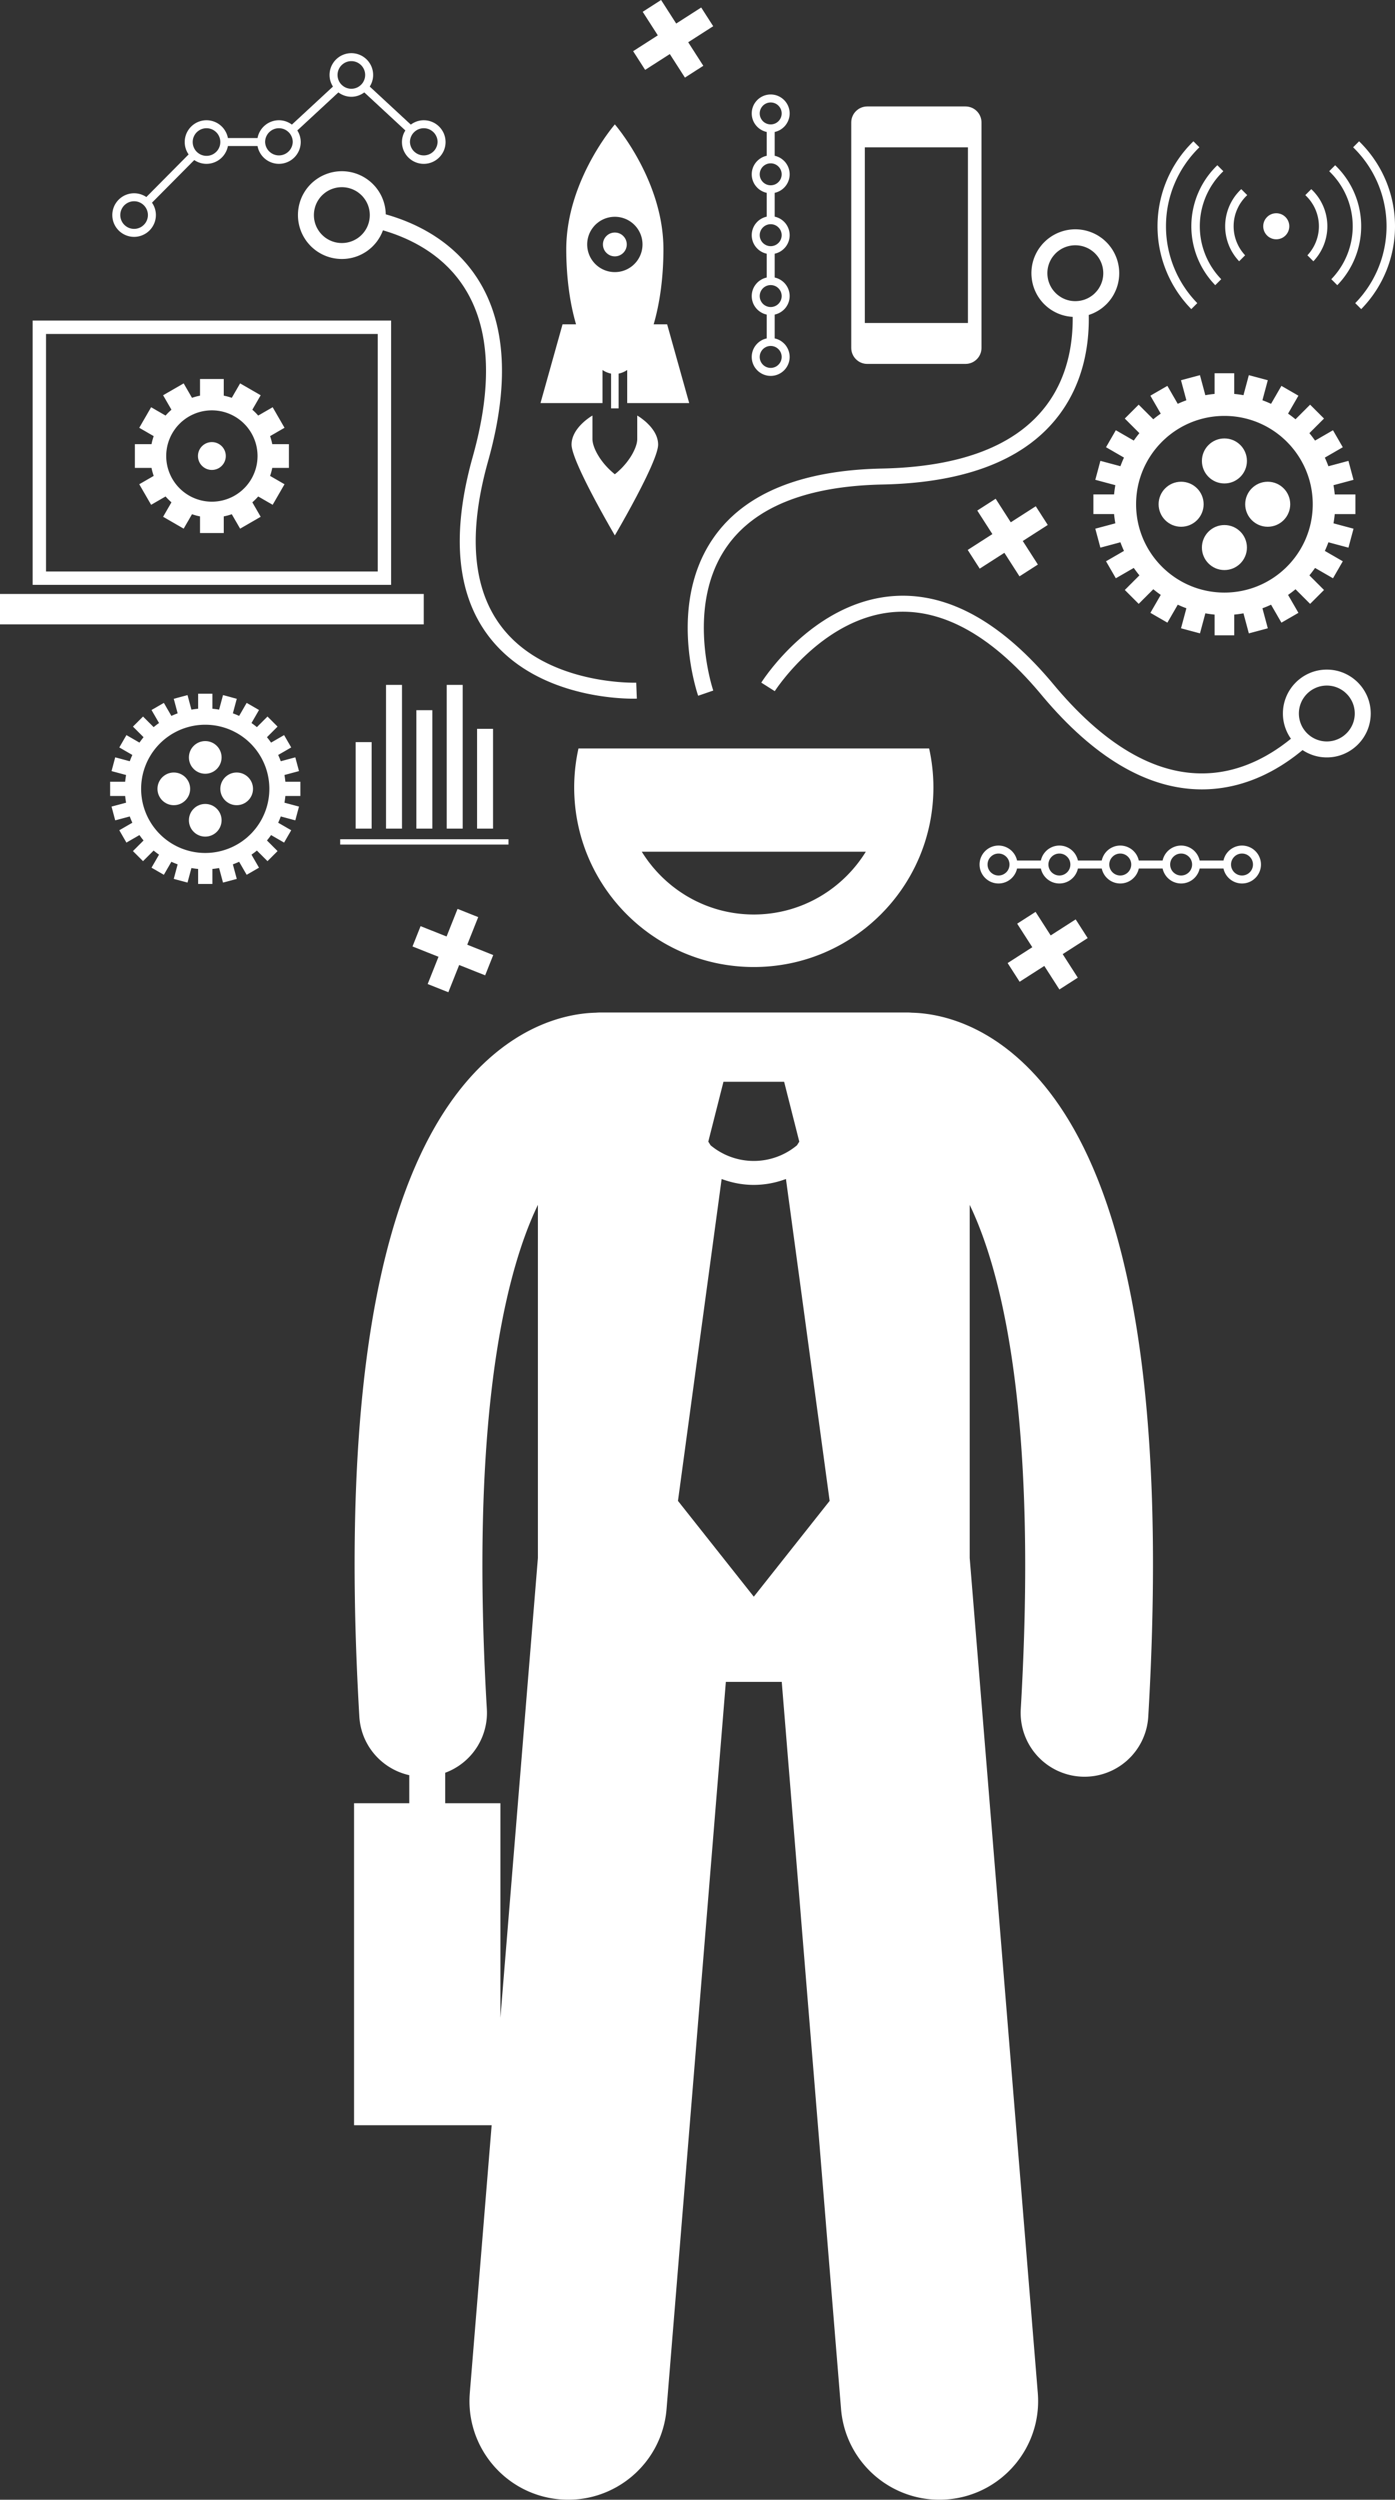 <svg viewBox="0 0 174.752 313.121" xml:space="preserve" xmlns="http://www.w3.org/2000/svg" enable-background="new 0 0 174.752 313.121"><rect x="0" y="0" width="174.752" height="313.121" fill="#333333" stroke="none"/><path d="M135.39 222.543a8 8 0 0 0 8.454-7.519c2.472-42.248-2.813-69.811-15.706-81.925-5.602-5.264-11.075-6.176-13.895-6.245-.165-.01-.329-.025-.497-.025H75.112c-.169 0-.335.015-.501.025-2.82.07-8.292.982-13.892 6.244-12.892 12.114-18.176 39.678-15.704 81.926.214 3.654 2.85 6.585 6.255 7.338v3.514h-6.917v40.333h17.236l-2.736 33.543c-.555 6.807 4.514 12.772 11.318 13.327 6.805.554 12.773-4.51 13.328-11.317l7.429-91.084h7.002l7.429 91.084c.555 6.808 6.523 11.872 13.328 11.317 6.805-.555 11.873-6.52 11.318-13.327l-8.53-104.591v-44.237c4.47 9.298 8.452 28.029 6.396 63.165a8.001 8.001 0 0 0 7.519 8.454zm-44.762-87.038h7.6l1.9 7.5-.289.456a8.438 8.438 0 0 1-5.412 1.962 8.438 8.438 0 0 1-5.408-1.958l-.292-.46 1.901-7.5zM55.77 225.876v-3.815a8.001 8.001 0 0 0 5.217-7.972c-2.056-35.14 1.926-53.871 6.396-63.168v44.241l-4.697 57.59v-26.876H55.77zm38.659-25.871-9.5-12 5.471-40.321c1.297.486 2.662.74 4.027.739h.008a11.46 11.46 0 0 0 4.021-.74l5.473 40.322-9.5 12zM94.429 121.131c12.428 0 22.5-10.073 22.5-22.5 0-1.674-.188-3.304-.536-4.874H72.465a22.552 22.552 0 0 0-.536 4.874c0 12.426 10.074 22.5 22.5 22.5zm14.035-14.446c-2.909 4.711-8.104 7.868-14.035 7.868s-11.126-3.157-14.035-7.868h28.07zM166.211 94.876c3.033 0 5.5-2.467 5.5-5.5s-2.467-5.5-5.5-5.5-5.5 2.467-5.5 5.5c0 1.176.374 2.264 1.005 3.159-2.497 2.036-6.143 4.174-10.605 4.335-6.332.237-12.784-3.517-19.132-11.134-6.491-7.789-13.187-11.513-19.929-11.08-10.112.658-16.42 10.436-16.684 10.852l1.689 1.07c.059-.093 6.017-9.334 15.125-9.926 6.062-.386 12.204 3.093 18.263 10.364 6.563 7.876 13.327 11.864 20.114 11.864.215 0 .431-.004.646-.012 5.143-.192 9.23-2.632 11.968-4.913a5.465 5.465 0 0 0 3.04.921zm-3.5-5.5c0-1.93 1.57-3.5 3.5-3.5s3.5 1.57 3.5 3.5-1.57 3.5-3.5 3.5-3.5-1.57-3.5-3.5zM87.459 87.152l1.891-.651c-.036-.104-3.536-10.527 1.688-18.012 3.475-4.979 10.035-7.603 19.497-7.797 10.575-.218 18.05-3.185 22.219-8.82 3.062-4.139 3.707-8.857 3.634-12.42a5.47 5.47 0 0 0 2.617-1.797 5.506 5.506 0 0 0-.864-7.73 5.506 5.506 0 0 0-7.73.864 5.462 5.462 0 0 0-1.169 4.043 5.462 5.462 0 0 0 2.033 3.686 5.446 5.446 0 0 0 3.102 1.174c.035 3.215-.569 7.394-3.23 10.99-3.781 5.111-10.729 7.806-20.652 8.009-10.137.208-17.235 3.12-21.096 8.653-5.801 8.31-2.101 19.342-1.94 19.808zm43.769-52.542a3.477 3.477 0 0 1 .744-2.573 3.493 3.493 0 0 1 2.738-1.313c.766 0 1.538.25 2.182.764a3.478 3.478 0 0 1 1.293 2.346 3.477 3.477 0 0 1-.744 2.573 3.474 3.474 0 0 1-2.346 1.293 3.462 3.462 0 0 1-2.573-.744 3.478 3.478 0 0 1-1.294-2.346zM47.356 23.829a5.507 5.507 0 0 0-7.648-1.417 5.462 5.462 0 0 0-2.292 3.531 5.5 5.5 0 0 0 5.417 6.499 5.47 5.47 0 0 0 5.139-3.592c3.086.9 6.905 2.69 9.573 6.276 3.794 5.1 4.358 12.532 1.675 22.087-2.741 9.762-2.013 17.399 2.162 22.699 5.663 7.188 15.697 7.606 17.952 7.606.242 0 .395-.005.442-.006l-.076-1.998c-.109.006-11.099.332-16.748-6.839-3.757-4.77-4.366-11.808-1.807-20.92 2.859-10.184 2.187-18.198-1.997-23.822-3.069-4.125-7.397-6.119-10.825-7.084a5.46 5.46 0 0 0-.967-3.02zm-1.091 3.753a3.479 3.479 0 0 1-1.458 2.247 3.503 3.503 0 0 1-4.867-.901 3.477 3.477 0 0 1-.558-2.62 3.476 3.476 0 0 1 1.458-2.247 3.505 3.505 0 0 1 4.867.901c.53.77.728 1.701.558 2.62zM142.028 55.188l-2.247-1.297-1.229 2.129 2.25 1.299c-.164.353-.312.713-.446 1.081l-2.51-.673-.636 2.375 2.51.672c-.066.382-.123.767-.158 1.16h-2.593v2.459h2.593c.034.392.091.777.157 1.16l-2.51.672.636 2.375 2.51-.673c.135.368.282.728.447 1.081l-2.25 1.299 1.229 2.129 2.247-1.297c.225.32.458.633.709.932l-1.831 1.831 1.739 1.739 1.831-1.831c.299.251.612.484.932.709l-1.297 2.247 2.129 1.229 1.299-2.25c.353.164.713.312 1.081.447l-.673 2.51 2.375.636.672-2.51c.382.066.767.123 1.159.158v2.593h2.459v-2.593c.392-.034.777-.091 1.159-.157l.672 2.51 2.375-.636-.673-2.51a13.64 13.64 0 0 0 1.081-.447l1.299 2.25 2.129-1.229-1.297-2.247c.32-.225.633-.458.932-.709l1.831 1.831 1.739-1.739-1.831-1.831c.251-.299.484-.612.709-.932l2.247 1.297 1.229-2.129-2.25-1.299c.164-.353.312-.713.447-1.081l2.51.673.636-2.375-2.51-.672c.066-.382.123-.767.157-1.159h2.593v-2.459h-2.593a13.401 13.401 0 0 0-.158-1.159l2.51-.672-.636-2.375-2.51.673a13.64 13.64 0 0 0-.447-1.081l2.25-1.299-1.229-2.129-2.247 1.297c-.225-.32-.459-.633-.709-.932l1.831-1.831-1.739-1.739-1.831 1.831a13.689 13.689 0 0 0-.932-.709l1.297-2.247-2.129-1.229-1.299 2.25a14.027 14.027 0 0 0-1.081-.447l.673-2.51-2.375-.636-.672 2.51a13.77 13.77 0 0 0-1.16-.157v-2.593h-2.459v2.593c-.392.034-.777.091-1.16.158l-.672-2.51-2.375.636.673 2.51c-.368.135-.728.282-1.081.446l-1.299-2.25-2.129 1.229 1.297 2.247c-.32.225-.633.459-.932.709l-1.831-1.831-1.739 1.739 1.831 1.831c-.248.296-.481.609-.706.929zm11.355-3.09c6.111 0 11.065 4.954 11.065 11.065s-4.954 11.065-11.065 11.065-11.065-4.954-11.065-11.065 4.954-11.065 11.065-11.065z" fill="#ffffff" class="fill-000000"></path><circle cx="153.383" cy="57.739" r="2.82" fill="#ffffff" class="fill-000000"></circle><circle cx="153.383" cy="68.587" r="2.82" fill="#ffffff" class="fill-000000"></circle><circle cx="147.959" cy="63.163" r="2.82" fill="#ffffff" class="fill-000000"></circle><circle cx="158.807" cy="63.163" r="2.82" fill="#ffffff" class="fill-000000"></circle><path d="m14.945 103.999.892 1.546 1.631-.942c.163.232.333.459.515.677l-1.329 1.329 1.262 1.262 1.329-1.329c.217.182.444.351.677.515l-.942 1.631 1.546.892.943-1.633c.256.119.518.226.785.324l-.488 1.822 1.724.462.488-1.822c.277.048.557.089.842.114v1.882h1.785v-1.882c.285-.025.564-.066.842-.114l.488 1.822 1.724-.462-.488-1.822c.267-.098.529-.205.785-.324l.943 1.633 1.546-.892-.942-1.631c.232-.163.459-.333.677-.515l1.329 1.329 1.262-1.262-1.329-1.329c.182-.217.351-.444.515-.677l1.631.942.892-1.546-1.633-.943c.119-.256.226-.518.324-.785l1.822.488.462-1.724-1.822-.488c.048-.277.089-.557.114-.842h1.882V97.92h-1.882a10.145 10.145 0 0 0-.114-.842l1.822-.488-.462-1.724-1.822.488a10.187 10.187 0 0 0-.324-.785l1.633-.943-.892-1.546-1.631.942a10.225 10.225 0 0 0-.515-.677l1.329-1.329-1.262-1.262-1.329 1.329a10.288 10.288 0 0 0-.676-.515l.942-1.631-1.546-.892-.943 1.633a10.187 10.187 0 0 0-.785-.324l.488-1.822-1.724-.462-.488 1.822a10.088 10.088 0 0 0-.842-.114v-1.883h-1.785v1.883c-.285.025-.564.066-.842.114l-.488-1.822-1.724.462.488 1.822c-.267.098-.529.205-.785.324l-.943-1.633-1.546.892.942 1.631a9.95 9.95 0 0 0-.676.515l-1.329-1.329-1.262 1.262 1.329 1.329c-.182.217-.351.444-.515.677l-1.631-.942-.892 1.546 1.633.943c-.119.256-.226.518-.324.785l-1.822-.488-.462 1.724 1.822.488c-.048.277-.089.557-.114.842h-1.882v1.785h1.882c.025.285.066.564.114.842l-1.822.488.462 1.724 1.822-.488c.098.267.205.529.324.785l-1.635.943zm2.734-5.186a8.032 8.032 0 1 1 16.064 0 8.032 8.032 0 0 1-16.064 0z" fill="#ffffff" class="fill-000000"></path><circle cx="25.711" cy="94.876" r="2.047" fill="#ffffff" class="fill-000000"></circle><circle cx="25.711" cy="102.75" r="2.047" fill="#ffffff" class="fill-000000"></circle><circle cx="21.774" cy="98.813" r="2.047" fill="#ffffff" class="fill-000000"></circle><circle cx="29.648" cy="98.813" r="2.047" fill="#ffffff" class="fill-000000"></circle><path d="M48.993 40.157H4.091v33.106h44.902V40.157zm-1.675 31.431H5.765V41.832h41.553v29.756zM0 74.404h53.083v3.805H0zM44.555 92.96h2v10.833h-2zM48.357 85.793h2v18h-2zM52.159 88.96h2v14.833h-2zM55.961 85.793h2v18h-2zM59.763 91.293h2v12.5h-2zM42.617 105.126H63.7v.667H42.617zM75.474 46.342a2.94 2.94 0 0 0 1.076.46v4.353h.944v-4.353a2.965 2.965 0 0 0 1.076-.46v4.149h7.765l-2.761-9.863h-1.691c.769-2.618 1.226-5.876 1.226-9.409 0-8.635-6.086-15.635-6.086-15.635s-6.086 7-6.086 15.635c0 3.533.457 6.791 1.226 9.409H70.47l-2.761 9.863h7.765v-4.149zM73.557 30.62a3.465 3.465 0 1 1 6.93 0 3.465 3.465 0 0 1-6.93 0zM71.6 55.693c0 2.161 5.422 11.374 5.422 11.374s5.422-9.213 5.422-11.374-2.616-3.64-2.616-3.64v2.957c0 .967-.91 2.881-2.806 4.398-1.896-1.517-2.806-3.431-2.806-4.398v-2.957s-2.616 1.479-2.616 3.64z" fill="#ffffff" class="fill-000000"></path><circle cx="77.022" cy="30.62" r="1.493" fill="#ffffff" class="fill-000000"></circle><path d="M108.637 45.585h12.315c1.1 0 2-.9 2-2v-28.25c0-1.1-.9-2-2-2h-12.315c-1.1 0-2 .9-2 2v28.25c0 1.1.9 2 2 2zm-.301-27.125h12.917v22h-12.917v-22z" fill="#ffffff" class="fill-000000"></path><circle cx="159.878" cy="28.343" r="1.633" fill="#ffffff" class="fill-000000"></circle><path d="m169.771 37.971.749.749a14.822 14.822 0 0 0 4.232-10.377c0-4.168-1.725-7.939-4.497-10.642l-.749.749a13.77 13.77 0 0 1 4.186 9.894 13.76 13.76 0 0 1-3.921 9.627zM149.985 37.971a13.766 13.766 0 0 1-3.922-9.628c0-3.876 1.607-7.382 4.186-9.894l-.749-.749a14.825 14.825 0 0 0-4.497 10.642 14.82 14.82 0 0 0 4.232 10.377l.75-.748z" fill="#ffffff" class="fill-000000"></path><path d="m166.773 34.973.749.749a10.593 10.593 0 0 0-.265-15.023l-.749.749a9.544 9.544 0 0 1 2.947 6.896 9.53 9.53 0 0 1-2.682 6.629zM152.234 35.722l.749-.749a9.538 9.538 0 0 1-2.683-6.63 9.548 9.548 0 0 1 2.947-6.896l-.749-.749a10.598 10.598 0 0 0-3.258 7.644 10.598 10.598 0 0 0 2.994 7.38z" fill="#ffffff" class="fill-000000"></path><path d="M155.977 31.979a5.318 5.318 0 0 1-1.44-3.636c0-1.54.659-2.925 1.705-3.901l-.749-.749a6.368 6.368 0 0 0-.264 9.034l.748-.748zM163.779 31.979l.749.749a6.37 6.37 0 0 0 1.751-4.384 6.38 6.38 0 0 0-2.015-4.65l-.749.749a5.322 5.322 0 0 1 1.705 3.901 5.323 5.323 0 0 1-1.441 3.635zM147.961 110.668a2.378 2.378 0 0 0 2.32-1.875h2.985a2.378 2.378 0 0 0 2.32 1.875c1.31 0 2.375-1.065 2.375-2.375s-1.065-2.375-2.375-2.375a2.378 2.378 0 0 0-2.32 1.875h-2.985c-.231-1.07-1.182-1.875-2.32-1.875s-2.089.805-2.32 1.875h-2.985c-.231-1.07-1.182-1.875-2.32-1.875s-2.089.805-2.32 1.875h-2.985c-.231-1.07-1.182-1.875-2.32-1.875s-2.089.805-2.32 1.875h-2.985a2.378 2.378 0 0 0-2.32-1.875c-1.31 0-2.375 1.065-2.375 2.375s1.065 2.375 2.375 2.375a2.378 2.378 0 0 0 2.32-1.875h2.985c.231 1.07 1.182 1.875 2.32 1.875s2.089-.805 2.32-1.875h2.985c.231 1.07 1.182 1.875 2.32 1.875s2.089-.805 2.32-1.875h2.985a2.378 2.378 0 0 0 2.32 1.875zm-1.375-2.375c0-.758.617-1.375 1.375-1.375s1.375.617 1.375 1.375-.617 1.375-1.375 1.375-1.375-.616-1.375-1.375zm7.625 0c0-.758.617-1.375 1.375-1.375s1.375.617 1.375 1.375-.617 1.375-1.375 1.375-1.375-.616-1.375-1.375zm-12.5 0c0 .758-.617 1.375-1.375 1.375s-1.375-.617-1.375-1.375.617-1.375 1.375-1.375 1.375.617 1.375 1.375zm-7.625 0c0 .758-.617 1.375-1.375 1.375s-1.375-.617-1.375-1.375.617-1.375 1.375-1.375 1.375.617 1.375 1.375zm-7.625 0c0 .758-.617 1.375-1.375 1.375s-1.375-.617-1.375-1.375.617-1.375 1.375-1.375 1.375.617 1.375 1.375zM16.798 29.67a2.734 2.734 0 0 0 2.73-2.731c0-.576-.182-1.11-.488-1.551l5.295-5.339c.438.298.965.474 1.534.474a2.732 2.732 0 0 0 2.68-2.23h3.712a2.731 2.731 0 0 0 2.68 2.23 2.734 2.734 0 0 0 2.731-2.73c0-.535-.16-1.031-.427-1.452l5.146-4.766a2.705 2.705 0 0 0 1.622.547c.609 0 1.167-.208 1.622-.547l5.146 4.767a2.704 2.704 0 0 0-.427 1.452c0 1.505 1.225 2.73 2.731 2.73s2.731-1.225 2.731-2.73a2.734 2.734 0 0 0-2.731-2.731c-.61 0-1.167.208-1.622.547l-5.146-4.767c.267-.422.427-.917.427-1.452a2.734 2.734 0 0 0-2.73-2.731 2.734 2.734 0 0 0-2.731 2.731c0 .535.16 1.031.427 1.452l-5.146 4.766a2.705 2.705 0 0 0-1.622-.547 2.731 2.731 0 0 0-2.68 2.231H28.55a2.732 2.732 0 0 0-2.68-2.231 2.734 2.734 0 0 0-2.73 2.731c0 .576.182 1.11.488 1.551l-5.295 5.339a2.72 2.72 0 0 0-1.534-.474 2.734 2.734 0 0 0-2.731 2.73 2.732 2.732 0 0 0 2.73 2.731zm1.731-2.731c0 .955-.776 1.731-1.73 1.731a1.732 1.732 0 0 1-1.731-1.731c0-.954.776-1.73 1.731-1.73.953 0 1.73.776 1.73 1.73zm5.61-9.146c0-.955.776-1.731 1.73-1.731.955 0 1.731.776 1.731 1.731 0 .954-.776 1.73-1.731 1.73a1.732 1.732 0 0 1-1.73-1.73zm9.072 0c0-.955.776-1.731 1.731-1.731s1.731.776 1.731 1.731a1.732 1.732 0 0 1-3.462 0zm9.072-8.403c0-.955.776-1.731 1.731-1.731.954 0 1.73.776 1.73 1.731 0 .954-.776 1.73-1.73 1.73a1.732 1.732 0 0 1-1.731-1.73zm10.803 6.672c.955 0 1.731.776 1.731 1.731a1.732 1.732 0 0 1-3.462 0c0-.954.777-1.731 1.731-1.731zM19.254 59.613l-1.809 1.045 1.486 2.575 1.811-1.045c.228.261.474.506.735.735l-1.045 1.811 2.575 1.487 1.045-1.809c.326.112.66.206 1.005.273v2.085h2.973v-2.085a7.559 7.559 0 0 0 1.005-.273l1.045 1.809 2.575-1.487-1.045-1.811c.261-.228.506-.474.735-.735l1.811 1.045 1.486-2.575-1.809-1.045c.112-.326.206-.66.273-1.005h2.085v-2.973h-2.085a7.559 7.559 0 0 0-.273-1.005l1.809-1.045-1.486-2.575-1.811 1.046a7.726 7.726 0 0 0-.735-.735l1.045-1.811-2.575-1.486-1.045 1.809a7.477 7.477 0 0 0-1.005-.273v-2.085h-2.973v2.085a7.559 7.559 0 0 0-1.005.273l-1.045-1.809-2.575 1.486 1.045 1.811a7.844 7.844 0 0 0-.735.735l-1.811-1.045-1.486 2.575 1.809 1.045c-.112.326-.206.66-.273 1.005h-2.085v2.973h2.085c.067.344.162.678.273 1.004zm7.288-8.211a5.72 5.72 0 1 1 0 11.44 5.72 5.72 0 0 1 0-11.44z" fill="#ffffff" class="fill-000000"></path><circle cx="26.542" cy="57.122" r="1.745" fill="#ffffff" class="fill-000000"></circle><path d="M94.17 44.71c0 1.31 1.065 2.375 2.375 2.375s2.375-1.065 2.375-2.375a2.378 2.378 0 0 0-1.875-2.32v-2.985c1.07-.231 1.875-1.182 1.875-2.32s-.805-2.089-1.875-2.32V31.78c1.07-.231 1.875-1.182 1.875-2.32s-.805-2.089-1.875-2.32v-2.985c1.07-.231 1.875-1.182 1.875-2.32s-.805-2.089-1.875-2.32V16.53a2.378 2.378 0 0 0 1.875-2.32c0-1.31-1.065-2.375-2.375-2.375S94.17 12.9 94.17 14.21c0 1.138.805 2.089 1.875 2.32v2.985c-1.07.231-1.875 1.182-1.875 2.32s.805 2.089 1.875 2.32v2.985c-1.07.231-1.875 1.182-1.875 2.32s.805 2.089 1.875 2.32v2.985c-1.07.231-1.875 1.182-1.875 2.32s.805 2.089 1.875 2.32v2.985a2.377 2.377 0 0 0-1.875 2.32zm2.375 1.375c-.758 0-1.375-.617-1.375-1.375s.617-1.375 1.375-1.375 1.375.617 1.375 1.375-.617 1.375-1.375 1.375zm0-10.375c.758 0 1.375.617 1.375 1.375s-.617 1.375-1.375 1.375-1.375-.617-1.375-1.375.616-1.375 1.375-1.375zm0-7.625c.758 0 1.375.617 1.375 1.375s-.617 1.375-1.375 1.375-1.375-.617-1.375-1.375.616-1.375 1.375-1.375zm0-7.625c.758 0 1.375.617 1.375 1.375s-.617 1.375-1.375 1.375-1.375-.617-1.375-1.375.616-1.375 1.375-1.375zm1.375-6.25c0 .758-.617 1.375-1.375 1.375s-1.375-.617-1.375-1.375.617-1.375 1.375-1.375 1.375.616 1.375 1.375zM56.163 124.291l1.356-3.412 3.256 1.295 1.011-2.543-3.256-1.295 1.375-3.457-2.587-1.029-1.375 3.458-3.257-1.295-1.011 2.543 3.257 1.294-1.357 3.413zM127.729 122.978l3.091-1.983 1.892 2.949 2.303-1.478-1.892-2.949 3.131-2.01-1.504-2.343-3.131 2.01-1.893-2.95-2.303 1.478 1.893 2.949-3.09 1.984zM122.729 71.228l3.091-1.983 1.892 2.949 2.303-1.478-1.892-2.949 3.131-2.01-1.504-2.343-3.131 2.01-1.893-2.95-2.303 1.478 1.893 2.949-3.09 1.984zM80.818 8.754l3.09-1.983 1.893 2.949 2.303-1.478-1.893-2.949 3.132-2.009L87.839.94l-3.131 2.01L82.815 0l-2.303 1.478 1.893 2.95-3.091 1.983z" fill="#ffffff" class="fill-000000"></path></svg>